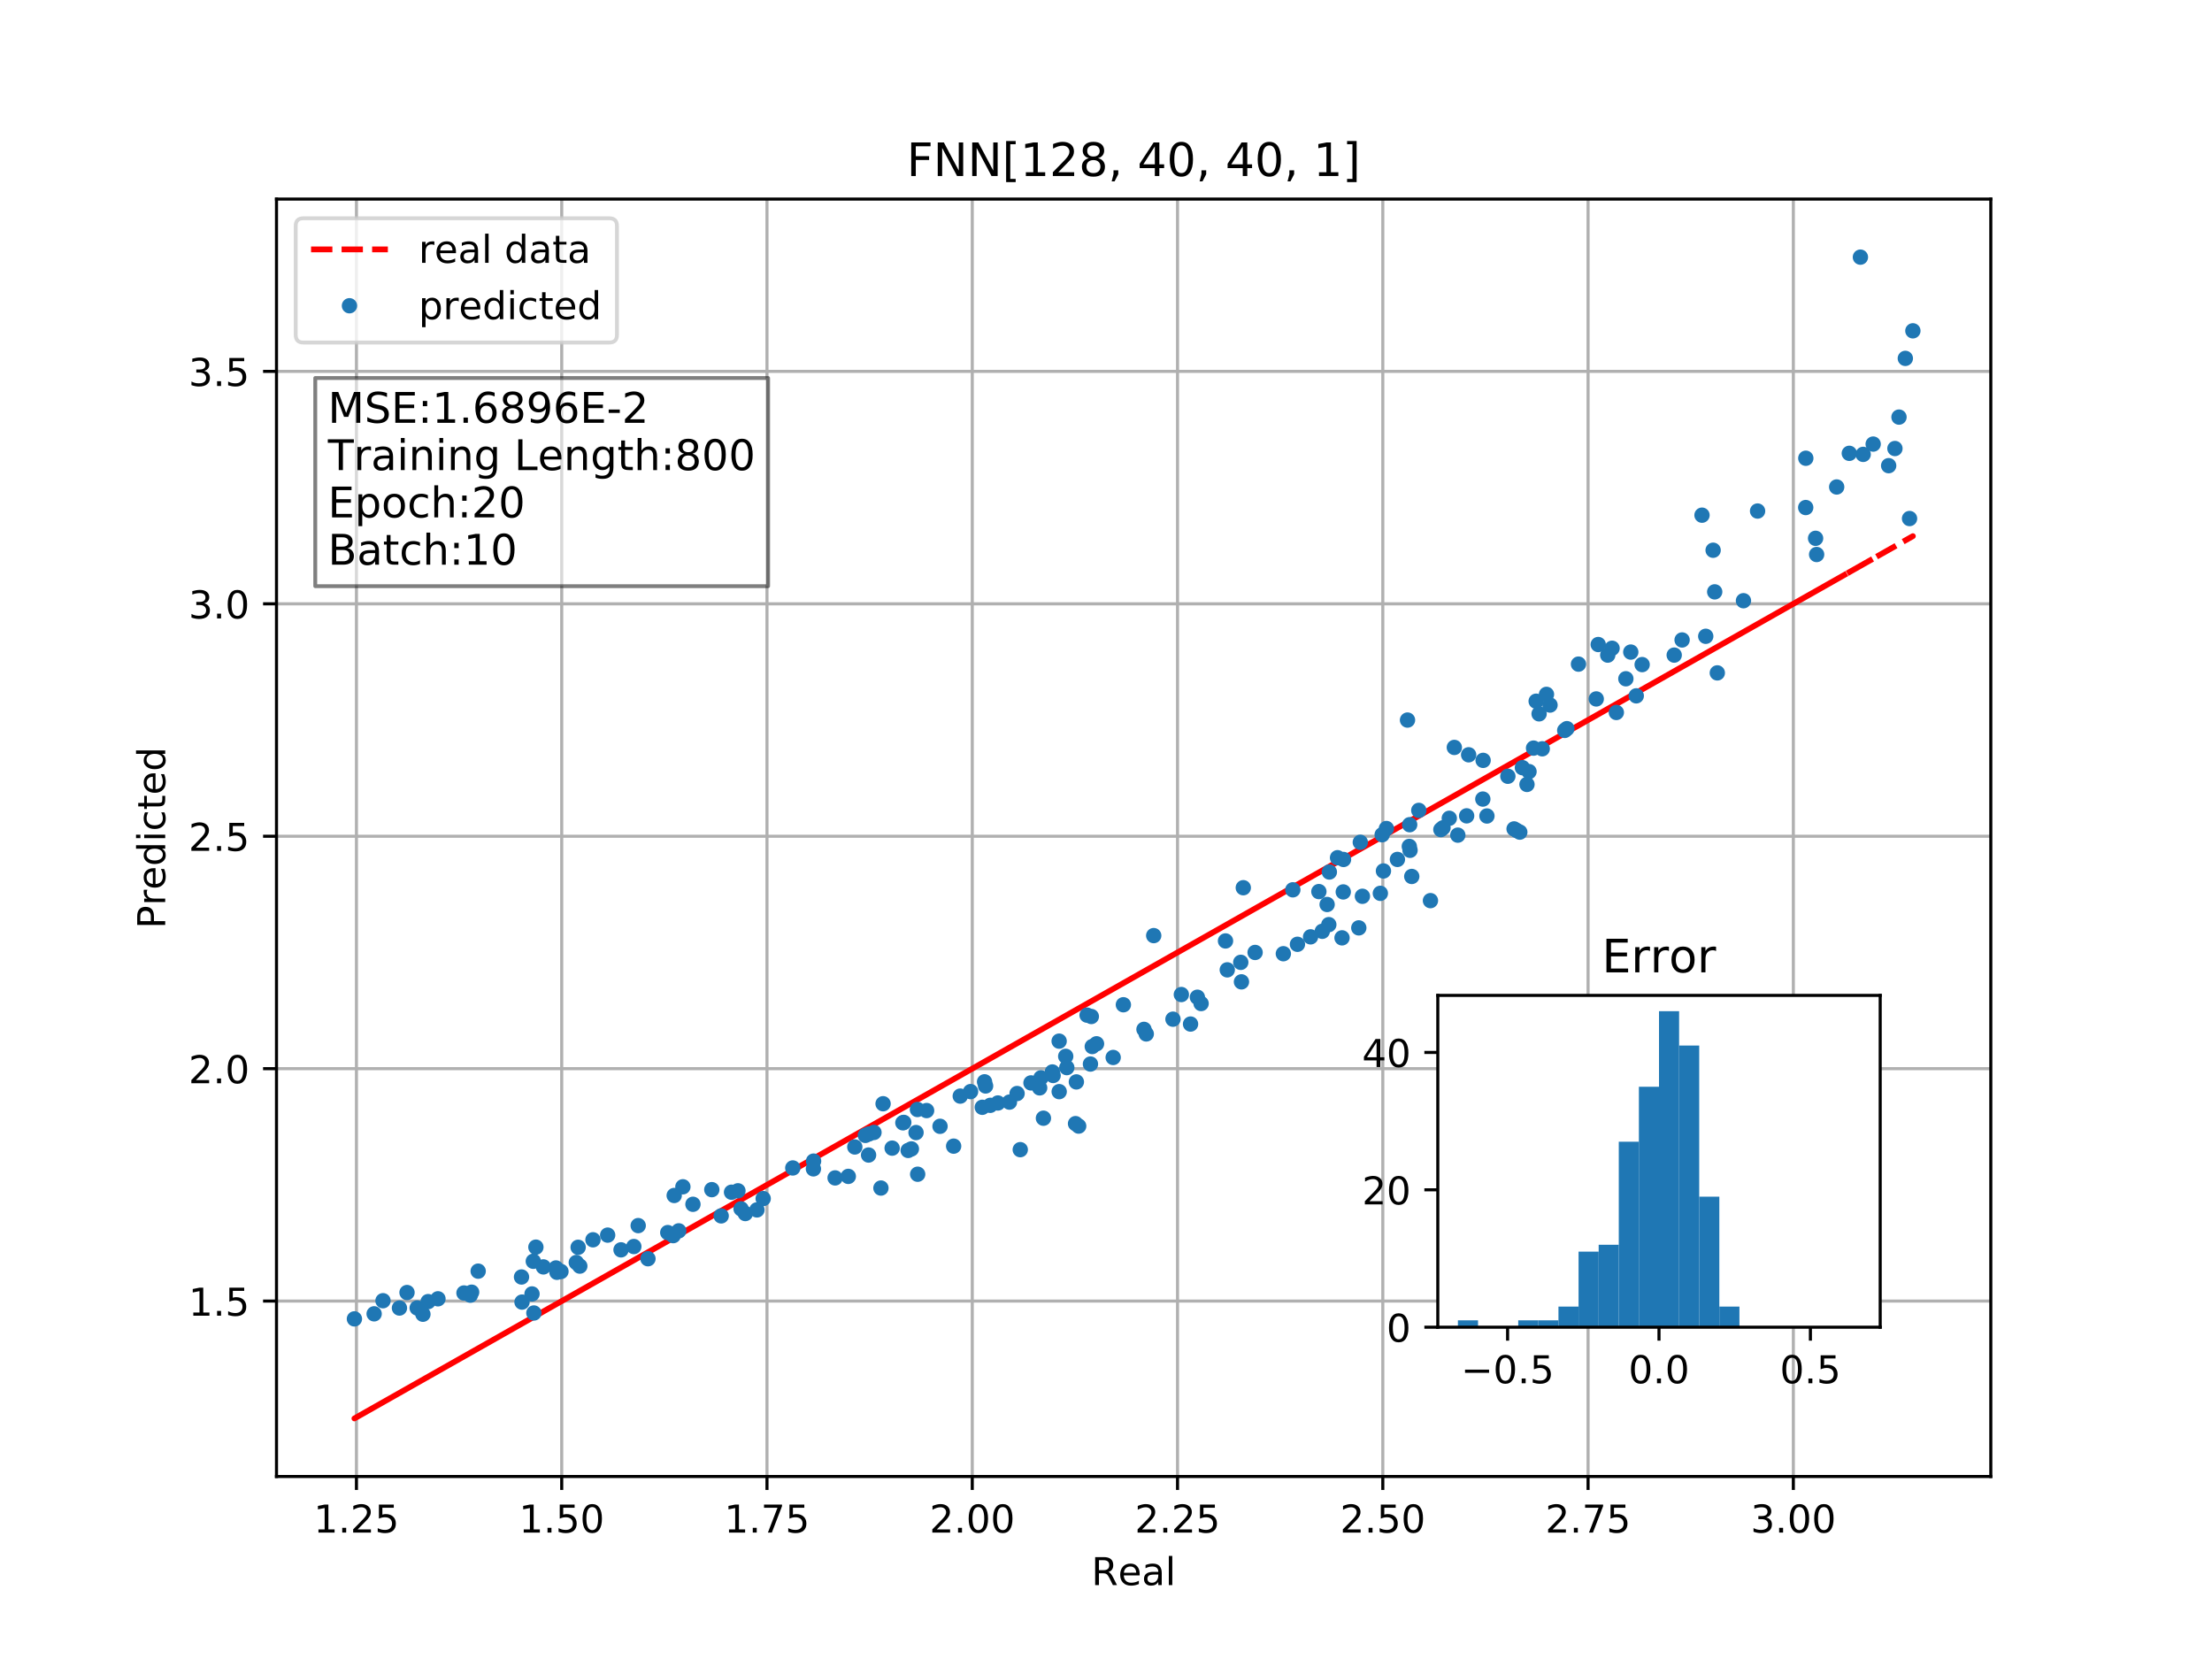 <?xml version="1.0" encoding="utf-8" standalone="no"?>
<!DOCTYPE svg PUBLIC "-//W3C//DTD SVG 1.1//EN"
  "http://www.w3.org/Graphics/SVG/1.1/DTD/svg11.dtd">
<!-- Created with matplotlib (http://matplotlib.org/) -->
<svg height="432pt" version="1.1" viewBox="0 0 576 432" width="576pt" xmlns="http://www.w3.org/2000/svg" xmlns:xlink="http://www.w3.org/1999/xlink">
 <defs>
  <style type="text/css">
*{stroke-linecap:butt;stroke-linejoin:round;}
  </style>
 </defs>
 <g id="figure_1">
  <g id="patch_1">
   <path d="M 0 432 
L 576 432 
L 576 0 
L 0 0 
z
" style="fill:#ffffff;"/>
  </g>
  <g id="axes_1">
   <g id="patch_2">
    <path d="M 72 384.48 
L 518.4 384.48 
L 518.4 51.84 
L 72 51.84 
z
" style="fill:#ffffff;"/>
   </g>
   <g id="matplotlib.axis_1">
    <g id="xtick_1">
     <g id="line2d_1">
      <path clip-path="url(#pfc9179d67f)" d="M 92.818 384.48 
L 92.818 51.84 
" style="fill:none;stroke:#b0b0b0;stroke-linecap:square;stroke-width:0.8;"/>
     </g>
     <g id="line2d_2">
      <defs>
       <path d="M 0 0 
L 0 3.5 
" id="m659f25855b" style="stroke:#000000;stroke-width:0.8;"/>
      </defs>
      <g>
       <use style="stroke:#000000;stroke-width:0.8;" x="92.818" xlink:href="#m659f25855b" y="384.48"/>
      </g>
     </g>
     <g id="text_1">
      <!-- 1.25 -->
      <defs>
       <path d="M 12.406 8.297 
L 28.516 8.297 
L 28.516 63.922 
L 10.984 60.406 
L 10.984 69.391 
L 28.422 72.906 
L 38.281 72.906 
L 38.281 8.297 
L 54.391 8.297 
L 54.391 0 
L 12.406 0 
z
" id="DejaVuSans-31"/>
       <path d="M 10.688 12.406 
L 21 12.406 
L 21 0 
L 10.688 0 
z
" id="DejaVuSans-2e"/>
       <path d="M 19.188 8.297 
L 53.609 8.297 
L 53.609 0 
L 7.328 0 
L 7.328 8.297 
Q 12.938 14.109 22.625 23.891 
Q 32.328 33.688 34.812 36.531 
Q 39.547 41.844 41.422 45.531 
Q 43.312 49.219 43.312 52.781 
Q 43.312 58.594 39.234 62.25 
Q 35.156 65.922 28.609 65.922 
Q 23.969 65.922 18.812 64.312 
Q 13.672 62.703 7.812 59.422 
L 7.812 69.391 
Q 13.766 71.781 18.938 73 
Q 24.125 74.219 28.422 74.219 
Q 39.75 74.219 46.484 68.547 
Q 53.219 62.891 53.219 53.422 
Q 53.219 48.922 51.531 44.891 
Q 49.859 40.875 45.406 35.406 
Q 44.188 33.984 37.641 27.219 
Q 31.109 20.453 19.188 8.297 
z
" id="DejaVuSans-32"/>
       <path d="M 10.797 72.906 
L 49.516 72.906 
L 49.516 64.594 
L 19.828 64.594 
L 19.828 46.734 
Q 21.969 47.469 24.109 47.828 
Q 26.266 48.188 28.422 48.188 
Q 40.625 48.188 47.75 41.5 
Q 54.891 34.812 54.891 23.391 
Q 54.891 11.625 47.562 5.094 
Q 40.234 -1.422 26.906 -1.422 
Q 22.312 -1.422 17.547 -0.641 
Q 12.797 0.141 7.719 1.703 
L 7.719 11.625 
Q 12.109 9.234 16.797 8.062 
Q 21.484 6.891 26.703 6.891 
Q 35.156 6.891 40.078 11.328 
Q 45.016 15.766 45.016 23.391 
Q 45.016 31 40.078 35.438 
Q 35.156 39.891 26.703 39.891 
Q 22.75 39.891 18.812 39.016 
Q 14.891 38.141 10.797 36.281 
z
" id="DejaVuSans-35"/>
      </defs>
      <g transform="translate(81.685 399.078)scale(0.1 -0.1)">
       <use xlink:href="#DejaVuSans-31"/>
       <use x="63.623" xlink:href="#DejaVuSans-2e"/>
       <use x="95.41" xlink:href="#DejaVuSans-32"/>
       <use x="159.033" xlink:href="#DejaVuSans-35"/>
      </g>
     </g>
    </g>
    <g id="xtick_2">
     <g id="line2d_3">
      <path clip-path="url(#pfc9179d67f)" d="M 146.27 384.48 
L 146.27 51.84 
" style="fill:none;stroke:#b0b0b0;stroke-linecap:square;stroke-width:0.8;"/>
     </g>
     <g id="line2d_4">
      <g>
       <use style="stroke:#000000;stroke-width:0.8;" x="146.27" xlink:href="#m659f25855b" y="384.48"/>
      </g>
     </g>
     <g id="text_2">
      <!-- 1.50 -->
      <defs>
       <path d="M 31.781 66.406 
Q 24.172 66.406 20.328 58.906 
Q 16.5 51.422 16.5 36.375 
Q 16.5 21.391 20.328 13.891 
Q 24.172 6.391 31.781 6.391 
Q 39.453 6.391 43.281 13.891 
Q 47.125 21.391 47.125 36.375 
Q 47.125 51.422 43.281 58.906 
Q 39.453 66.406 31.781 66.406 
z
M 31.781 74.219 
Q 44.047 74.219 50.516 64.516 
Q 56.984 54.828 56.984 36.375 
Q 56.984 17.969 50.516 8.266 
Q 44.047 -1.422 31.781 -1.422 
Q 19.531 -1.422 13.062 8.266 
Q 6.594 17.969 6.594 36.375 
Q 6.594 54.828 13.062 64.516 
Q 19.531 74.219 31.781 74.219 
z
" id="DejaVuSans-30"/>
      </defs>
      <g transform="translate(135.137 399.078)scale(0.1 -0.1)">
       <use xlink:href="#DejaVuSans-31"/>
       <use x="63.623" xlink:href="#DejaVuSans-2e"/>
       <use x="95.41" xlink:href="#DejaVuSans-35"/>
       <use x="159.033" xlink:href="#DejaVuSans-30"/>
      </g>
     </g>
    </g>
    <g id="xtick_3">
     <g id="line2d_5">
      <path clip-path="url(#pfc9179d67f)" d="M 199.722 384.48 
L 199.722 51.84 
" style="fill:none;stroke:#b0b0b0;stroke-linecap:square;stroke-width:0.8;"/>
     </g>
     <g id="line2d_6">
      <g>
       <use style="stroke:#000000;stroke-width:0.8;" x="199.722" xlink:href="#m659f25855b" y="384.48"/>
      </g>
     </g>
     <g id="text_3">
      <!-- 1.75 -->
      <defs>
       <path d="M 8.203 72.906 
L 55.078 72.906 
L 55.078 68.703 
L 28.609 0 
L 18.312 0 
L 43.219 64.594 
L 8.203 64.594 
z
" id="DejaVuSans-37"/>
      </defs>
      <g transform="translate(188.589 399.078)scale(0.1 -0.1)">
       <use xlink:href="#DejaVuSans-31"/>
       <use x="63.623" xlink:href="#DejaVuSans-2e"/>
       <use x="95.41" xlink:href="#DejaVuSans-37"/>
       <use x="159.033" xlink:href="#DejaVuSans-35"/>
      </g>
     </g>
    </g>
    <g id="xtick_4">
     <g id="line2d_7">
      <path clip-path="url(#pfc9179d67f)" d="M 253.174 384.48 
L 253.174 51.84 
" style="fill:none;stroke:#b0b0b0;stroke-linecap:square;stroke-width:0.8;"/>
     </g>
     <g id="line2d_8">
      <g>
       <use style="stroke:#000000;stroke-width:0.8;" x="253.174" xlink:href="#m659f25855b" y="384.48"/>
      </g>
     </g>
     <g id="text_4">
      <!-- 2.00 -->
      <g transform="translate(242.041 399.078)scale(0.1 -0.1)">
       <use xlink:href="#DejaVuSans-32"/>
       <use x="63.623" xlink:href="#DejaVuSans-2e"/>
       <use x="95.41" xlink:href="#DejaVuSans-30"/>
       <use x="159.033" xlink:href="#DejaVuSans-30"/>
      </g>
     </g>
    </g>
    <g id="xtick_5">
     <g id="line2d_9">
      <path clip-path="url(#pfc9179d67f)" d="M 306.626 384.48 
L 306.626 51.84 
" style="fill:none;stroke:#b0b0b0;stroke-linecap:square;stroke-width:0.8;"/>
     </g>
     <g id="line2d_10">
      <g>
       <use style="stroke:#000000;stroke-width:0.8;" x="306.626" xlink:href="#m659f25855b" y="384.48"/>
      </g>
     </g>
     <g id="text_5">
      <!-- 2.25 -->
      <g transform="translate(295.493 399.078)scale(0.1 -0.1)">
       <use xlink:href="#DejaVuSans-32"/>
       <use x="63.623" xlink:href="#DejaVuSans-2e"/>
       <use x="95.41" xlink:href="#DejaVuSans-32"/>
       <use x="159.033" xlink:href="#DejaVuSans-35"/>
      </g>
     </g>
    </g>
    <g id="xtick_6">
     <g id="line2d_11">
      <path clip-path="url(#pfc9179d67f)" d="M 360.078 384.48 
L 360.078 51.84 
" style="fill:none;stroke:#b0b0b0;stroke-linecap:square;stroke-width:0.8;"/>
     </g>
     <g id="line2d_12">
      <g>
       <use style="stroke:#000000;stroke-width:0.8;" x="360.078" xlink:href="#m659f25855b" y="384.48"/>
      </g>
     </g>
     <g id="text_6">
      <!-- 2.50 -->
      <g transform="translate(348.945 399.078)scale(0.1 -0.1)">
       <use xlink:href="#DejaVuSans-32"/>
       <use x="63.623" xlink:href="#DejaVuSans-2e"/>
       <use x="95.41" xlink:href="#DejaVuSans-35"/>
       <use x="159.033" xlink:href="#DejaVuSans-30"/>
      </g>
     </g>
    </g>
    <g id="xtick_7">
     <g id="line2d_13">
      <path clip-path="url(#pfc9179d67f)" d="M 413.53 384.48 
L 413.53 51.84 
" style="fill:none;stroke:#b0b0b0;stroke-linecap:square;stroke-width:0.8;"/>
     </g>
     <g id="line2d_14">
      <g>
       <use style="stroke:#000000;stroke-width:0.8;" x="413.53" xlink:href="#m659f25855b" y="384.48"/>
      </g>
     </g>
     <g id="text_7">
      <!-- 2.75 -->
      <g transform="translate(402.397 399.078)scale(0.1 -0.1)">
       <use xlink:href="#DejaVuSans-32"/>
       <use x="63.623" xlink:href="#DejaVuSans-2e"/>
       <use x="95.41" xlink:href="#DejaVuSans-37"/>
       <use x="159.033" xlink:href="#DejaVuSans-35"/>
      </g>
     </g>
    </g>
    <g id="xtick_8">
     <g id="line2d_15">
      <path clip-path="url(#pfc9179d67f)" d="M 466.982 384.48 
L 466.982 51.84 
" style="fill:none;stroke:#b0b0b0;stroke-linecap:square;stroke-width:0.8;"/>
     </g>
     <g id="line2d_16">
      <g>
       <use style="stroke:#000000;stroke-width:0.8;" x="466.982" xlink:href="#m659f25855b" y="384.48"/>
      </g>
     </g>
     <g id="text_8">
      <!-- 3.00 -->
      <defs>
       <path d="M 40.578 39.312 
Q 47.656 37.797 51.625 33 
Q 55.609 28.219 55.609 21.188 
Q 55.609 10.406 48.188 4.484 
Q 40.766 -1.422 27.094 -1.422 
Q 22.516 -1.422 17.656 -0.516 
Q 12.797 0.391 7.625 2.203 
L 7.625 11.719 
Q 11.719 9.328 16.594 8.109 
Q 21.484 6.891 26.812 6.891 
Q 36.078 6.891 40.938 10.547 
Q 45.797 14.203 45.797 21.188 
Q 45.797 27.641 41.281 31.266 
Q 36.766 34.906 28.719 34.906 
L 20.219 34.906 
L 20.219 43.016 
L 29.109 43.016 
Q 36.375 43.016 40.234 45.922 
Q 44.094 48.828 44.094 54.297 
Q 44.094 59.906 40.109 62.906 
Q 36.141 65.922 28.719 65.922 
Q 24.656 65.922 20.016 65.031 
Q 15.375 64.156 9.812 62.312 
L 9.812 71.094 
Q 15.438 72.656 20.344 73.438 
Q 25.25 74.219 29.594 74.219 
Q 40.828 74.219 47.359 69.109 
Q 53.906 64.016 53.906 55.328 
Q 53.906 49.266 50.438 45.094 
Q 46.969 40.922 40.578 39.312 
z
" id="DejaVuSans-33"/>
      </defs>
      <g transform="translate(455.85 399.078)scale(0.1 -0.1)">
       <use xlink:href="#DejaVuSans-33"/>
       <use x="63.623" xlink:href="#DejaVuSans-2e"/>
       <use x="95.41" xlink:href="#DejaVuSans-30"/>
       <use x="159.033" xlink:href="#DejaVuSans-30"/>
      </g>
     </g>
    </g>
    <g id="text_9">
     <!-- Real -->
     <defs>
      <path d="M 44.391 34.188 
Q 47.562 33.109 50.562 29.594 
Q 53.562 26.078 56.594 19.922 
L 66.609 0 
L 56 0 
L 46.688 18.703 
Q 43.062 26.031 39.672 28.422 
Q 36.281 30.812 30.422 30.812 
L 19.672 30.812 
L 19.672 0 
L 9.812 0 
L 9.812 72.906 
L 32.078 72.906 
Q 44.578 72.906 50.734 67.672 
Q 56.891 62.453 56.891 51.906 
Q 56.891 45.016 53.688 40.469 
Q 50.484 35.938 44.391 34.188 
z
M 19.672 64.797 
L 19.672 38.922 
L 32.078 38.922 
Q 39.203 38.922 42.844 42.219 
Q 46.484 45.516 46.484 51.906 
Q 46.484 58.297 42.844 61.547 
Q 39.203 64.797 32.078 64.797 
z
" id="DejaVuSans-52"/>
      <path d="M 56.203 29.594 
L 56.203 25.203 
L 14.891 25.203 
Q 15.484 15.922 20.484 11.062 
Q 25.484 6.203 34.422 6.203 
Q 39.594 6.203 44.453 7.469 
Q 49.312 8.734 54.109 11.281 
L 54.109 2.781 
Q 49.266 0.734 44.188 -0.344 
Q 39.109 -1.422 33.891 -1.422 
Q 20.797 -1.422 13.156 6.188 
Q 5.516 13.812 5.516 26.812 
Q 5.516 40.234 12.766 48.109 
Q 20.016 56 32.328 56 
Q 43.359 56 49.781 48.891 
Q 56.203 41.797 56.203 29.594 
z
M 47.219 32.234 
Q 47.125 39.594 43.094 43.984 
Q 39.062 48.391 32.422 48.391 
Q 24.906 48.391 20.391 44.141 
Q 15.875 39.891 15.188 32.172 
z
" id="DejaVuSans-65"/>
      <path d="M 34.281 27.484 
Q 23.391 27.484 19.188 25 
Q 14.984 22.516 14.984 16.5 
Q 14.984 11.719 18.141 8.906 
Q 21.297 6.109 26.703 6.109 
Q 34.188 6.109 38.703 11.406 
Q 43.219 16.703 43.219 25.484 
L 43.219 27.484 
z
M 52.203 31.203 
L 52.203 0 
L 43.219 0 
L 43.219 8.297 
Q 40.141 3.328 35.547 0.953 
Q 30.953 -1.422 24.312 -1.422 
Q 15.922 -1.422 10.953 3.297 
Q 6 8.016 6 15.922 
Q 6 25.141 12.172 29.828 
Q 18.359 34.516 30.609 34.516 
L 43.219 34.516 
L 43.219 35.406 
Q 43.219 41.609 39.141 45 
Q 35.062 48.391 27.688 48.391 
Q 23 48.391 18.547 47.266 
Q 14.109 46.141 10.016 43.891 
L 10.016 52.203 
Q 14.938 54.109 19.578 55.047 
Q 24.219 56 28.609 56 
Q 40.484 56 46.344 49.844 
Q 52.203 43.703 52.203 31.203 
z
" id="DejaVuSans-61"/>
      <path d="M 9.422 75.984 
L 18.406 75.984 
L 18.406 0 
L 9.422 0 
z
" id="DejaVuSans-6c"/>
     </defs>
     <g transform="translate(284.199 412.757)scale(0.1 -0.1)">
      <use xlink:href="#DejaVuSans-52"/>
      <use x="69.42" xlink:href="#DejaVuSans-65"/>
      <use x="130.943" xlink:href="#DejaVuSans-61"/>
      <use x="192.223" xlink:href="#DejaVuSans-6c"/>
     </g>
    </g>
   </g>
   <g id="matplotlib.axis_2">
    <g id="ytick_1">
     <g id="line2d_17">
      <path clip-path="url(#pfc9179d67f)" d="M 72 338.8 
L 518.4 338.8 
" style="fill:none;stroke:#b0b0b0;stroke-linecap:square;stroke-width:0.8;"/>
     </g>
     <g id="line2d_18">
      <defs>
       <path d="M 0 0 
L -3.5 0 
" id="m7ec8b23772" style="stroke:#000000;stroke-width:0.8;"/>
      </defs>
      <g>
       <use style="stroke:#000000;stroke-width:0.8;" x="72" xlink:href="#m7ec8b23772" y="338.8"/>
      </g>
     </g>
     <g id="text_10">
      <!-- 1.5 -->
      <g transform="translate(49.097 342.6)scale(0.1 -0.1)">
       <use xlink:href="#DejaVuSans-31"/>
       <use x="63.623" xlink:href="#DejaVuSans-2e"/>
       <use x="95.41" xlink:href="#DejaVuSans-35"/>
      </g>
     </g>
    </g>
    <g id="ytick_2">
     <g id="line2d_19">
      <path clip-path="url(#pfc9179d67f)" d="M 72 278.278 
L 518.4 278.278 
" style="fill:none;stroke:#b0b0b0;stroke-linecap:square;stroke-width:0.8;"/>
     </g>
     <g id="line2d_20">
      <g>
       <use style="stroke:#000000;stroke-width:0.8;" x="72" xlink:href="#m7ec8b23772" y="278.278"/>
      </g>
     </g>
     <g id="text_11">
      <!-- 2.0 -->
      <g transform="translate(49.097 282.077)scale(0.1 -0.1)">
       <use xlink:href="#DejaVuSans-32"/>
       <use x="63.623" xlink:href="#DejaVuSans-2e"/>
       <use x="95.41" xlink:href="#DejaVuSans-30"/>
      </g>
     </g>
    </g>
    <g id="ytick_3">
     <g id="line2d_21">
      <path clip-path="url(#pfc9179d67f)" d="M 72 217.756 
L 518.4 217.756 
" style="fill:none;stroke:#b0b0b0;stroke-linecap:square;stroke-width:0.8;"/>
     </g>
     <g id="line2d_22">
      <g>
       <use style="stroke:#000000;stroke-width:0.8;" x="72" xlink:href="#m7ec8b23772" y="217.756"/>
      </g>
     </g>
     <g id="text_12">
      <!-- 2.5 -->
      <g transform="translate(49.097 221.555)scale(0.1 -0.1)">
       <use xlink:href="#DejaVuSans-32"/>
       <use x="63.623" xlink:href="#DejaVuSans-2e"/>
       <use x="95.41" xlink:href="#DejaVuSans-35"/>
      </g>
     </g>
    </g>
    <g id="ytick_4">
     <g id="line2d_23">
      <path clip-path="url(#pfc9179d67f)" d="M 72 157.233 
L 518.4 157.233 
" style="fill:none;stroke:#b0b0b0;stroke-linecap:square;stroke-width:0.8;"/>
     </g>
     <g id="line2d_24">
      <g>
       <use style="stroke:#000000;stroke-width:0.8;" x="72" xlink:href="#m7ec8b23772" y="157.233"/>
      </g>
     </g>
     <g id="text_13">
      <!-- 3.0 -->
      <g transform="translate(49.097 161.033)scale(0.1 -0.1)">
       <use xlink:href="#DejaVuSans-33"/>
       <use x="63.623" xlink:href="#DejaVuSans-2e"/>
       <use x="95.41" xlink:href="#DejaVuSans-30"/>
      </g>
     </g>
    </g>
    <g id="ytick_5">
     <g id="line2d_25">
      <path clip-path="url(#pfc9179d67f)" d="M 72 96.711 
L 518.4 96.711 
" style="fill:none;stroke:#b0b0b0;stroke-linecap:square;stroke-width:0.8;"/>
     </g>
     <g id="line2d_26">
      <g>
       <use style="stroke:#000000;stroke-width:0.8;" x="72" xlink:href="#m7ec8b23772" y="96.711"/>
      </g>
     </g>
     <g id="text_14">
      <!-- 3.5 -->
      <g transform="translate(49.097 100.51)scale(0.1 -0.1)">
       <use xlink:href="#DejaVuSans-33"/>
       <use x="63.623" xlink:href="#DejaVuSans-2e"/>
       <use x="95.41" xlink:href="#DejaVuSans-35"/>
      </g>
     </g>
    </g>
    <g id="text_15">
     <!-- Predicted -->
     <defs>
      <path d="M 19.672 64.797 
L 19.672 37.406 
L 32.078 37.406 
Q 38.969 37.406 42.719 40.969 
Q 46.484 44.531 46.484 51.125 
Q 46.484 57.672 42.719 61.234 
Q 38.969 64.797 32.078 64.797 
z
M 9.812 72.906 
L 32.078 72.906 
Q 44.344 72.906 50.609 67.359 
Q 56.891 61.812 56.891 51.125 
Q 56.891 40.328 50.609 34.812 
Q 44.344 29.297 32.078 29.297 
L 19.672 29.297 
L 19.672 0 
L 9.812 0 
z
" id="DejaVuSans-50"/>
      <path d="M 41.109 46.297 
Q 39.594 47.172 37.812 47.578 
Q 36.031 48 33.891 48 
Q 26.266 48 22.188 43.047 
Q 18.109 38.094 18.109 28.812 
L 18.109 0 
L 9.078 0 
L 9.078 54.688 
L 18.109 54.688 
L 18.109 46.188 
Q 20.953 51.172 25.484 53.578 
Q 30.031 56 36.531 56 
Q 37.453 56 38.578 55.875 
Q 39.703 55.766 41.062 55.516 
z
" id="DejaVuSans-72"/>
      <path d="M 45.406 46.391 
L 45.406 75.984 
L 54.391 75.984 
L 54.391 0 
L 45.406 0 
L 45.406 8.203 
Q 42.578 3.328 38.25 0.953 
Q 33.938 -1.422 27.875 -1.422 
Q 17.969 -1.422 11.734 6.484 
Q 5.516 14.406 5.516 27.297 
Q 5.516 40.188 11.734 48.094 
Q 17.969 56 27.875 56 
Q 33.938 56 38.25 53.625 
Q 42.578 51.266 45.406 46.391 
z
M 14.797 27.297 
Q 14.797 17.391 18.875 11.75 
Q 22.953 6.109 30.078 6.109 
Q 37.203 6.109 41.297 11.75 
Q 45.406 17.391 45.406 27.297 
Q 45.406 37.203 41.297 42.844 
Q 37.203 48.484 30.078 48.484 
Q 22.953 48.484 18.875 42.844 
Q 14.797 37.203 14.797 27.297 
z
" id="DejaVuSans-64"/>
      <path d="M 9.422 54.688 
L 18.406 54.688 
L 18.406 0 
L 9.422 0 
z
M 9.422 75.984 
L 18.406 75.984 
L 18.406 64.594 
L 9.422 64.594 
z
" id="DejaVuSans-69"/>
      <path d="M 48.781 52.594 
L 48.781 44.188 
Q 44.969 46.297 41.141 47.344 
Q 37.312 48.391 33.406 48.391 
Q 24.656 48.391 19.812 42.844 
Q 14.984 37.312 14.984 27.297 
Q 14.984 17.281 19.812 11.734 
Q 24.656 6.203 33.406 6.203 
Q 37.312 6.203 41.141 7.25 
Q 44.969 8.297 48.781 10.406 
L 48.781 2.094 
Q 45.016 0.344 40.984 -0.531 
Q 36.969 -1.422 32.422 -1.422 
Q 20.062 -1.422 12.781 6.344 
Q 5.516 14.109 5.516 27.297 
Q 5.516 40.672 12.859 48.328 
Q 20.219 56 33.016 56 
Q 37.156 56 41.109 55.141 
Q 45.062 54.297 48.781 52.594 
z
" id="DejaVuSans-63"/>
      <path d="M 18.312 70.219 
L 18.312 54.688 
L 36.812 54.688 
L 36.812 47.703 
L 18.312 47.703 
L 18.312 18.016 
Q 18.312 11.328 20.141 9.422 
Q 21.969 7.516 27.594 7.516 
L 36.812 7.516 
L 36.812 0 
L 27.594 0 
Q 17.188 0 13.234 3.875 
Q 9.281 7.766 9.281 18.016 
L 9.281 47.703 
L 2.688 47.703 
L 2.688 54.688 
L 9.281 54.688 
L 9.281 70.219 
z
" id="DejaVuSans-74"/>
     </defs>
     <g transform="translate(43.017 241.828)rotate(-90)scale(0.1 -0.1)">
      <use xlink:href="#DejaVuSans-50"/>
      <use x="60.287" xlink:href="#DejaVuSans-72"/>
      <use x="101.369" xlink:href="#DejaVuSans-65"/>
      <use x="162.893" xlink:href="#DejaVuSans-64"/>
      <use x="226.369" xlink:href="#DejaVuSans-69"/>
      <use x="254.152" xlink:href="#DejaVuSans-63"/>
      <use x="309.133" xlink:href="#DejaVuSans-74"/>
      <use x="348.342" xlink:href="#DejaVuSans-65"/>
      <use x="409.865" xlink:href="#DejaVuSans-64"/>
     </g>
    </g>
   </g>
   <g id="line2d_27">
    <path clip-path="url(#pfc9179d67f)" d="M 346.162 225.634 
L 386.203 202.966 
L 386.203 202.966 
L 386.203 202.966 
L 138.534 343.18 
L 262.859 272.795 
L 262.859 272.795 
L 478.267 150.844 
L 478.267 150.844 
L 478.267 150.844 
L 105.987 361.606 
L 446.095 169.059 
L 446.095 169.059 
L 481.556 148.983 
L 447.183 168.443 
L 447.183 168.443 
L 145.026 339.505 
L 241.284 285.009 
L 241.284 285.009 
L 487.769 145.465 
L 274.028 266.472 
L 274.028 266.472 
L 138.87 342.99 
L 138.87 342.99 
L 138.87 342.99 
L 400.778 194.714 
L 192.975 312.359 
L 192.975 312.359 
L 99.732 365.148 
L 99.732 365.148 
L 99.732 365.148 
L 498.109 139.611 
L 122.814 352.08 
L 122.814 352.08 
L 97.426 366.453 
L 97.426 366.453 
L 97.426 366.453 
L 400.014 195.147 
L 187.794 315.292 
L 187.794 315.292 
L 92.291 369.36 
L 92.291 369.36 
L 92.291 369.36 
L 426.081 180.389 
L 238.533 286.567 
" style="fill:none;stroke:#ff0000;stroke-dasharray:5.55,2.4;stroke-dashoffset:0;stroke-width:1.5;"/>
   </g>
   <g id="line2d_28">
    <defs>
     <path d="M 0 1.5 
C 0.398 1.5 0.779 1.342 1.061 1.061 
C 1.342 0.779 1.5 0.398 1.5 0 
C 1.5 -0.398 1.342 -0.779 1.061 -1.061 
C 0.779 -1.342 0.398 -1.5 0 -1.5 
C -0.398 -1.5 -0.779 -1.342 -1.061 -1.061 
C -1.342 -0.779 -1.5 -0.398 -1.5 0 
C -1.5 0.398 -1.342 0.779 -1.061 1.061 
C -0.779 1.342 -0.398 1.5 0 1.5 
z
" id="m615b23d081" style="stroke:#1f77b4;"/>
    </defs>
    <g clip-path="url(#pfc9179d67f)">
     <use style="fill:#1f77b4;stroke:#1f77b4;" x="346.162" xlink:href="#m615b23d081" y="227.071"/>
     <use style="fill:#1f77b4;stroke:#1f77b4;" x="386.203" xlink:href="#m615b23d081" y="197.998"/>
     <use style="fill:#1f77b4;stroke:#1f77b4;" x="138.534" xlink:href="#m615b23d081" y="336.939"/>
     <use style="fill:#1f77b4;stroke:#1f77b4;" x="262.859" xlink:href="#m615b23d081" y="286.985"/>
     <use style="fill:#1f77b4;stroke:#1f77b4;" x="424.65" xlink:href="#m615b23d081" y="169.797"/>
     <use style="fill:#1f77b4;stroke:#1f77b4;" x="343.433" xlink:href="#m615b23d081" y="232.168"/>
     <use style="fill:#1f77b4;stroke:#1f77b4;" x="435.961" xlink:href="#m615b23d081" y="170.587"/>
     <use style="fill:#1f77b4;stroke:#1f77b4;" x="443.199" xlink:href="#m615b23d081" y="134.15"/>
     <use style="fill:#1f77b4;stroke:#1f77b4;" x="478.267" xlink:href="#m615b23d081" y="126.807"/>
     <use style="fill:#1f77b4;stroke:#1f77b4;" x="192.16" xlink:href="#m615b23d081" y="310.08"/>
     <use style="fill:#1f77b4;stroke:#1f77b4;" x="194.076" xlink:href="#m615b23d081" y="316.005"/>
     <use style="fill:#1f77b4;stroke:#1f77b4;" x="146.075" xlink:href="#m615b23d081" y="331.095"/>
     <use style="fill:#1f77b4;stroke:#1f77b4;" x="336.651" xlink:href="#m615b23d081" y="231.704"/>
     <use style="fill:#1f77b4;stroke:#1f77b4;" x="229.952" xlink:href="#m615b23d081" y="287.408"/>
     <use style="fill:#1f77b4;stroke:#1f77b4;" x="444.171" xlink:href="#m615b23d081" y="165.688"/>
     <use style="fill:#1f77b4;stroke:#1f77b4;" x="361.018" xlink:href="#m615b23d081" y="215.743"/>
     <use style="fill:#1f77b4;stroke:#1f77b4;" x="470.203" xlink:href="#m615b23d081" y="132.163"/>
     <use style="fill:#1f77b4;stroke:#1f77b4;" x="236.483" xlink:href="#m615b23d081" y="299.571"/>
     <use style="fill:#1f77b4;stroke:#1f77b4;" x="401.596" xlink:href="#m615b23d081" y="194.985"/>
     <use style="fill:#1f77b4;stroke:#1f77b4;" x="168.728" xlink:href="#m615b23d081" y="327.77"/>
     <use style="fill:#1f77b4;stroke:#1f77b4;" x="265.672" xlink:href="#m615b23d081" y="299.369"/>
     <use style="fill:#1f77b4;stroke:#1f77b4;" x="289.869" xlink:href="#m615b23d081" y="275.36"/>
     <use style="fill:#1f77b4;stroke:#1f77b4;" x="382.431" xlink:href="#m615b23d081" y="196.547"/>
     <use style="fill:#1f77b4;stroke:#1f77b4;" x="310.015" xlink:href="#m615b23d081" y="266.659"/>
     <use style="fill:#1f77b4;stroke:#1f77b4;" x="348.292" xlink:href="#m615b23d081" y="223.345"/>
     <use style="fill:#1f77b4;stroke:#1f77b4;" x="139.021" xlink:href="#m615b23d081" y="341.903"/>
     <use style="fill:#1f77b4;stroke:#1f77b4;" x="165.048" xlink:href="#m615b23d081" y="324.593"/>
     <use style="fill:#1f77b4;stroke:#1f77b4;" x="453.994" xlink:href="#m615b23d081" y="156.426"/>
     <use style="fill:#1f77b4;stroke:#1f77b4;" x="366.98" xlink:href="#m615b23d081" y="220.404"/>
     <use style="fill:#1f77b4;stroke:#1f77b4;" x="367.172" xlink:href="#m615b23d081" y="221.414"/>
     <use style="fill:#1f77b4;stroke:#1f77b4;" x="341.27" xlink:href="#m615b23d081" y="243.953"/>
     <use style="fill:#1f77b4;stroke:#1f77b4;" x="275.797" xlink:href="#m615b23d081" y="271.11"/>
     <use style="fill:#1f77b4;stroke:#1f77b4;" x="105.987" xlink:href="#m615b23d081" y="336.571"/>
     <use style="fill:#1f77b4;stroke:#1f77b4;" x="110.128" xlink:href="#m615b23d081" y="342.222"/>
     <use style="fill:#1f77b4;stroke:#1f77b4;" x="387.193" xlink:href="#m615b23d081" y="212.483"/>
     <use style="fill:#1f77b4;stroke:#1f77b4;" x="268.464" xlink:href="#m615b23d081" y="281.986"/>
     <use style="fill:#1f77b4;stroke:#1f77b4;" x="381.91" xlink:href="#m615b23d081" y="212.444"/>
     <use style="fill:#1f77b4;stroke:#1f77b4;" x="144.766" xlink:href="#m615b23d081" y="330.175"/>
     <use style="fill:#1f77b4;stroke:#1f77b4;" x="326.826" xlink:href="#m615b23d081" y="248.017"/>
     <use style="fill:#1f77b4;stroke:#1f77b4;" x="226.176" xlink:href="#m615b23d081" y="300.767"/>
     <use style="fill:#1f77b4;stroke:#1f77b4;" x="124.515" xlink:href="#m615b23d081" y="331.005"/>
     <use style="fill:#1f77b4;stroke:#1f77b4;" x="175.3" xlink:href="#m615b23d081" y="321.755"/>
     <use style="fill:#1f77b4;stroke:#1f77b4;" x="277.794" xlink:href="#m615b23d081" y="278.001"/>
     <use style="fill:#1f77b4;stroke:#1f77b4;" x="311.795" xlink:href="#m615b23d081" y="259.676"/>
     <use style="fill:#1f77b4;stroke:#1f77b4;" x="472.775" xlink:href="#m615b23d081" y="140.177"/>
     <use style="fill:#1f77b4;stroke:#1f77b4;" x="154.409" xlink:href="#m615b23d081" y="322.84"/>
     <use style="fill:#1f77b4;stroke:#1f77b4;" x="354.219" xlink:href="#m615b23d081" y="219.329"/>
     <use style="fill:#1f77b4;stroke:#1f77b4;" x="222.59" xlink:href="#m615b23d081" y="298.666"/>
     <use style="fill:#1f77b4;stroke:#1f77b4;" x="161.711" xlink:href="#m615b23d081" y="325.457"/>
     <use style="fill:#1f77b4;stroke:#1f77b4;" x="235.342" xlink:href="#m615b23d081" y="292.271"/>
     <use style="fill:#1f77b4;stroke:#1f77b4;" x="284.178" xlink:href="#m615b23d081" y="264.695"/>
     <use style="fill:#1f77b4;stroke:#1f77b4;" x="353.827" xlink:href="#m615b23d081" y="241.615"/>
     <use style="fill:#1f77b4;stroke:#1f77b4;" x="259.846" xlink:href="#m615b23d081" y="287.217"/>
     <use style="fill:#1f77b4;stroke:#1f77b4;" x="446.095" xlink:href="#m615b23d081" y="143.279"/>
     <use style="fill:#1f77b4;stroke:#1f77b4;" x="481.556" xlink:href="#m615b23d081" y="118.046"/>
     <use style="fill:#1f77b4;stroke:#1f77b4;" x="447.183" xlink:href="#m615b23d081" y="175.219"/>
     <use style="fill:#1f77b4;stroke:#1f77b4;" x="145.026" xlink:href="#m615b23d081" y="331.301"/>
     <use style="fill:#1f77b4;stroke:#1f77b4;" x="271.058" xlink:href="#m615b23d081" y="280.666"/>
     <use style="fill:#1f77b4;stroke:#1f77b4;" x="323.273" xlink:href="#m615b23d081" y="255.671"/>
     <use style="fill:#1f77b4;stroke:#1f77b4;" x="244.78" xlink:href="#m615b23d081" y="293.285"/>
     <use style="fill:#1f77b4;stroke:#1f77b4;" x="198.732" xlink:href="#m615b23d081" y="312.109"/>
     <use style="fill:#1f77b4;stroke:#1f77b4;" x="446.505" xlink:href="#m615b23d081" y="154.119"/>
     <use style="fill:#1f77b4;stroke:#1f77b4;" x="305.44" xlink:href="#m615b23d081" y="265.393"/>
     <use style="fill:#1f77b4;stroke:#1f77b4;" x="241.284" xlink:href="#m615b23d081" y="289.189"/>
     <use style="fill:#1f77b4;stroke:#1f77b4;" x="487.769" xlink:href="#m615b23d081" y="115.636"/>
     <use style="fill:#1f77b4;stroke:#1f77b4;" x="349.782" xlink:href="#m615b23d081" y="232.256"/>
     <use style="fill:#1f77b4;stroke:#1f77b4;" x="274.028" xlink:href="#m615b23d081" y="279.137"/>
     <use style="fill:#1f77b4;stroke:#1f77b4;" x="138.87" xlink:href="#m615b23d081" y="328.435"/>
     <use style="fill:#1f77b4;stroke:#1f77b4;" x="397.622" xlink:href="#m615b23d081" y="204.264"/>
     <use style="fill:#1f77b4;stroke:#1f77b4;" x="319.12" xlink:href="#m615b23d081" y="245.018"/>
     <use style="fill:#1f77b4;stroke:#1f77b4;" x="400.778" xlink:href="#m615b23d081" y="185.883"/>
     <use style="fill:#1f77b4;stroke:#1f77b4;" x="255.784" xlink:href="#m615b23d081" y="288.337"/>
     <use style="fill:#1f77b4;stroke:#1f77b4;" x="211.812" xlink:href="#m615b23d081" y="304.369"/>
     <use style="fill:#1f77b4;stroke:#1f77b4;" x="173.884" xlink:href="#m615b23d081" y="320.962"/>
     <use style="fill:#1f77b4;stroke:#1f77b4;" x="280.066" xlink:href="#m615b23d081" y="292.59"/>
     <use style="fill:#1f77b4;stroke:#1f77b4;" x="192.975" xlink:href="#m615b23d081" y="314.785"/>
     <use style="fill:#1f77b4;stroke:#1f77b4;" x="99.732" xlink:href="#m615b23d081" y="338.705"/>
     <use style="fill:#1f77b4;stroke:#1f77b4;" x="292.525" xlink:href="#m615b23d081" y="261.634"/>
     <use style="fill:#1f77b4;stroke:#1f77b4;" x="484.447" xlink:href="#m615b23d081" y="66.96"/>
     <use style="fill:#1f77b4;stroke:#1f77b4;" x="386.126" xlink:href="#m615b23d081" y="208.075"/>
     <use style="fill:#1f77b4;stroke:#1f77b4;" x="396.429" xlink:href="#m615b23d081" y="199.898"/>
     <use style="fill:#1f77b4;stroke:#1f77b4;" x="275.809" xlink:href="#m615b23d081" y="284.26"/>
     <use style="fill:#1f77b4;stroke:#1f77b4;" x="232.313" xlink:href="#m615b23d081" y="298.972"/>
     <use style="fill:#1f77b4;stroke:#1f77b4;" x="349.461" xlink:href="#m615b23d081" y="244.215"/>
     <use style="fill:#1f77b4;stroke:#1f77b4;" x="252.737" xlink:href="#m615b23d081" y="284.25"/>
     <use style="fill:#1f77b4;stroke:#1f77b4;" x="395.752" xlink:href="#m615b23d081" y="216.683"/>
     <use style="fill:#1f77b4;stroke:#1f77b4;" x="307.621" xlink:href="#m615b23d081" y="258.976"/>
     <use style="fill:#1f77b4;stroke:#1f77b4;" x="377.392" xlink:href="#m615b23d081" y="213.084"/>
     <use style="fill:#1f77b4;stroke:#1f77b4;" x="497.24" xlink:href="#m615b23d081" y="135.027"/>
     <use style="fill:#1f77b4;stroke:#1f77b4;" x="280.285" xlink:href="#m615b23d081" y="281.726"/>
     <use style="fill:#1f77b4;stroke:#1f77b4;" x="280.884" xlink:href="#m615b23d081" y="293.228"/>
     <use style="fill:#1f77b4;stroke:#1f77b4;" x="379.612" xlink:href="#m615b23d081" y="217.468"/>
     <use style="fill:#1f77b4;stroke:#1f77b4;" x="498.109" xlink:href="#m615b23d081" y="86.146"/>
     <use style="fill:#1f77b4;stroke:#1f77b4;" x="264.845" xlink:href="#m615b23d081" y="284.753"/>
     <use style="fill:#1f77b4;stroke:#1f77b4;" x="298.484" xlink:href="#m615b23d081" y="269.231"/>
     <use style="fill:#1f77b4;stroke:#1f77b4;" x="114.045" xlink:href="#m615b23d081" y="338.206"/>
     <use style="fill:#1f77b4;stroke:#1f77b4;" x="141.499" xlink:href="#m615b23d081" y="329.898"/>
     <use style="fill:#1f77b4;stroke:#1f77b4;" x="256.645" xlink:href="#m615b23d081" y="282.779"/>
     <use style="fill:#1f77b4;stroke:#1f77b4;" x="135.93" xlink:href="#m615b23d081" y="339.058"/>
     <use style="fill:#1f77b4;stroke:#1f77b4;" x="229.391" xlink:href="#m615b23d081" y="309.364"/>
     <use style="fill:#1f77b4;stroke:#1f77b4;" x="420.891" xlink:href="#m615b23d081" y="185.525"/>
     <use style="fill:#1f77b4;stroke:#1f77b4;" x="375.199" xlink:href="#m615b23d081" y="216.021"/>
     <use style="fill:#1f77b4;stroke:#1f77b4;" x="392.644" xlink:href="#m615b23d081" y="202.137"/>
     <use style="fill:#1f77b4;stroke:#1f77b4;" x="257.87" xlink:href="#m615b23d081" y="287.824"/>
     <use style="fill:#1f77b4;stroke:#1f77b4;" x="185.352" xlink:href="#m615b23d081" y="309.782"/>
     <use style="fill:#1f77b4;stroke:#1f77b4;" x="457.669" xlink:href="#m615b23d081" y="133.073"/>
     <use style="fill:#1f77b4;stroke:#1f77b4;" x="367.617" xlink:href="#m615b23d081" y="228.229"/>
     <use style="fill:#1f77b4;stroke:#1f77b4;" x="407.451" xlink:href="#m615b23d081" y="190.201"/>
     <use style="fill:#1f77b4;stroke:#1f77b4;" x="177.823" xlink:href="#m615b23d081" y="309.038"/>
     <use style="fill:#1f77b4;stroke:#1f77b4;" x="250.048" xlink:href="#m615b23d081" y="285.422"/>
     <use style="fill:#1f77b4;stroke:#1f77b4;" x="271.706" xlink:href="#m615b23d081" y="291.178"/>
     <use style="fill:#1f77b4;stroke:#1f77b4;" x="491.802" xlink:href="#m615b23d081" y="121.26"/>
     <use style="fill:#1f77b4;stroke:#1f77b4;" x="238.958" xlink:href="#m615b23d081" y="305.765"/>
     <use style="fill:#1f77b4;stroke:#1f77b4;" x="496.143" xlink:href="#m615b23d081" y="93.322"/>
     <use style="fill:#1f77b4;stroke:#1f77b4;" x="345.58" xlink:href="#m615b23d081" y="235.526"/>
     <use style="fill:#1f77b4;stroke:#1f77b4;" x="419.78" xlink:href="#m615b23d081" y="168.805"/>
     <use style="fill:#1f77b4;stroke:#1f77b4;" x="334.181" xlink:href="#m615b23d081" y="248.345"/>
     <use style="fill:#1f77b4;stroke:#1f77b4;" x="369.452" xlink:href="#m615b23d081" y="211.024"/>
     <use style="fill:#1f77b4;stroke:#1f77b4;" x="225.338" xlink:href="#m615b23d081" y="295.655"/>
     <use style="fill:#1f77b4;stroke:#1f77b4;" x="108.631" xlink:href="#m615b23d081" y="340.586"/>
     <use style="fill:#1f77b4;stroke:#1f77b4;" x="367.076" xlink:href="#m615b23d081" y="214.749"/>
     <use style="fill:#1f77b4;stroke:#1f77b4;" x="166.186" xlink:href="#m615b23d081" y="319.144"/>
     <use style="fill:#1f77b4;stroke:#1f77b4;" x="175.559" xlink:href="#m615b23d081" y="311.3"/>
     <use style="fill:#1f77b4;stroke:#1f77b4;" x="283.951" xlink:href="#m615b23d081" y="277.073"/>
     <use style="fill:#1f77b4;stroke:#1f77b4;" x="235.103" xlink:href="#m615b23d081" y="292.373"/>
     <use style="fill:#1f77b4;stroke:#1f77b4;" x="375.752" xlink:href="#m615b23d081" y="215.556"/>
     <use style="fill:#1f77b4;stroke:#1f77b4;" x="285.533" xlink:href="#m615b23d081" y="271.8"/>
     <use style="fill:#1f77b4;stroke:#1f77b4;" x="283.074" xlink:href="#m615b23d081" y="264.343"/>
     <use style="fill:#1f77b4;stroke:#1f77b4;" x="363.884" xlink:href="#m615b23d081" y="223.791"/>
     <use style="fill:#1f77b4;stroke:#1f77b4;" x="284.426" xlink:href="#m615b23d081" y="272.515"/>
     <use style="fill:#1f77b4;stroke:#1f77b4;" x="408.011" xlink:href="#m615b23d081" y="189.738"/>
     <use style="fill:#1f77b4;stroke:#1f77b4;" x="150.066" xlink:href="#m615b23d081" y="328.751"/>
     <use style="fill:#1f77b4;stroke:#1f77b4;" x="473.045" xlink:href="#m615b23d081" y="144.391"/>
     <use style="fill:#1f77b4;stroke:#1f77b4;" x="423.371" xlink:href="#m615b23d081" y="176.752"/>
     <use style="fill:#1f77b4;stroke:#1f77b4;" x="360.246" xlink:href="#m615b23d081" y="226.796"/>
     <use style="fill:#1f77b4;stroke:#1f77b4;" x="344.32" xlink:href="#m615b23d081" y="242.509"/>
     <use style="fill:#1f77b4;stroke:#1f77b4;" x="135.801" xlink:href="#m615b23d081" y="332.526"/>
     <use style="fill:#1f77b4;stroke:#1f77b4;" x="323.092" xlink:href="#m615b23d081" y="250.592"/>
     <use style="fill:#1f77b4;stroke:#1f77b4;" x="197.106" xlink:href="#m615b23d081" y="315.057"/>
     <use style="fill:#1f77b4;stroke:#1f77b4;" x="211.856" xlink:href="#m615b23d081" y="302.35"/>
     <use style="fill:#1f77b4;stroke:#1f77b4;" x="277.51" xlink:href="#m615b23d081" y="275.067"/>
     <use style="fill:#1f77b4;stroke:#1f77b4;" x="416.175" xlink:href="#m615b23d081" y="167.832"/>
     <use style="fill:#1f77b4;stroke:#1f77b4;" x="312.766" xlink:href="#m615b23d081" y="261.322"/>
     <use style="fill:#1f77b4;stroke:#1f77b4;" x="274.232" xlink:href="#m615b23d081" y="280.054"/>
     <use style="fill:#1f77b4;stroke:#1f77b4;" x="427.613" xlink:href="#m615b23d081" y="173.06"/>
     <use style="fill:#1f77b4;stroke:#1f77b4;" x="227.582" xlink:href="#m615b23d081" y="294.884"/>
     <use style="fill:#1f77b4;stroke:#1f77b4;" x="139.546" xlink:href="#m615b23d081" y="324.754"/>
     <use style="fill:#1f77b4;stroke:#1f77b4;" x="403.622" xlink:href="#m615b23d081" y="183.593"/>
     <use style="fill:#1f77b4;stroke:#1f77b4;" x="372.486" xlink:href="#m615b23d081" y="234.522"/>
     <use style="fill:#1f77b4;stroke:#1f77b4;" x="438.015" xlink:href="#m615b23d081" y="166.645"/>
     <use style="fill:#1f77b4;stroke:#1f77b4;" x="359.911" xlink:href="#m615b23d081" y="217.366"/>
     <use style="fill:#1f77b4;stroke:#1f77b4;" x="270.724" xlink:href="#m615b23d081" y="283.279"/>
     <use style="fill:#1f77b4;stroke:#1f77b4;" x="111.484" xlink:href="#m615b23d081" y="338.938"/>
     <use style="fill:#1f77b4;stroke:#1f77b4;" x="354.769" xlink:href="#m615b23d081" y="233.389"/>
     <use style="fill:#1f77b4;stroke:#1f77b4;" x="220.896" xlink:href="#m615b23d081" y="306.33"/>
     <use style="fill:#1f77b4;stroke:#1f77b4;" x="485.168" xlink:href="#m615b23d081" y="118.319"/>
     <use style="fill:#1f77b4;stroke:#1f77b4;" x="494.494" xlink:href="#m615b23d081" y="108.614"/>
     <use style="fill:#1f77b4;stroke:#1f77b4;" x="470.229" xlink:href="#m615b23d081" y="119.326"/>
     <use style="fill:#1f77b4;stroke:#1f77b4;" x="349.85" xlink:href="#m615b23d081" y="223.803"/>
     <use style="fill:#1f77b4;stroke:#1f77b4;" x="150.98" xlink:href="#m615b23d081" y="329.69"/>
     <use style="fill:#1f77b4;stroke:#1f77b4;" x="120.818" xlink:href="#m615b23d081" y="336.689"/>
     <use style="fill:#1f77b4;stroke:#1f77b4;" x="180.443" xlink:href="#m615b23d081" y="313.594"/>
     <use style="fill:#1f77b4;stroke:#1f77b4;" x="190.488" xlink:href="#m615b23d081" y="310.449"/>
     <use style="fill:#1f77b4;stroke:#1f77b4;" x="226.239" xlink:href="#m615b23d081" y="295.285"/>
     <use style="fill:#1f77b4;stroke:#1f77b4;" x="398.154" xlink:href="#m615b23d081" y="200.921"/>
     <use style="fill:#1f77b4;stroke:#1f77b4;" x="238.897" xlink:href="#m615b23d081" y="288.909"/>
     <use style="fill:#1f77b4;stroke:#1f77b4;" x="206.44" xlink:href="#m615b23d081" y="304.134"/>
     <use style="fill:#1f77b4;stroke:#1f77b4;" x="493.436" xlink:href="#m615b23d081" y="116.794"/>
     <use style="fill:#1f77b4;stroke:#1f77b4;" x="300.424" xlink:href="#m615b23d081" y="243.628"/>
     <use style="fill:#1f77b4;stroke:#1f77b4;" x="337.853" xlink:href="#m615b23d081" y="245.891"/>
     <use style="fill:#1f77b4;stroke:#1f77b4;" x="415.661" xlink:href="#m615b23d081" y="182.002"/>
     <use style="fill:#1f77b4;stroke:#1f77b4;" x="217.46" xlink:href="#m615b23d081" y="306.725"/>
     <use style="fill:#1f77b4;stroke:#1f77b4;" x="378.703" xlink:href="#m615b23d081" y="194.63"/>
     <use style="fill:#1f77b4;stroke:#1f77b4;" x="394.263" xlink:href="#m615b23d081" y="215.846"/>
     <use style="fill:#1f77b4;stroke:#1f77b4;" x="399.331" xlink:href="#m615b23d081" y="194.806"/>
     <use style="fill:#1f77b4;stroke:#1f77b4;" x="402.701" xlink:href="#m615b23d081" y="180.814"/>
     <use style="fill:#1f77b4;stroke:#1f77b4;" x="297.89" xlink:href="#m615b23d081" y="268.046"/>
     <use style="fill:#1f77b4;stroke:#1f77b4;" x="346.02" xlink:href="#m615b23d081" y="240.773"/>
     <use style="fill:#1f77b4;stroke:#1f77b4;" x="150.547" xlink:href="#m615b23d081" y="324.794"/>
     <use style="fill:#1f77b4;stroke:#1f77b4;" x="122.814" xlink:href="#m615b23d081" y="336.486"/>
     <use style="fill:#1f77b4;stroke:#1f77b4;" x="97.426" xlink:href="#m615b23d081" y="342.117"/>
     <use style="fill:#1f77b4;stroke:#1f77b4;" x="400.014" xlink:href="#m615b23d081" y="182.592"/>
     <use style="fill:#1f77b4;stroke:#1f77b4;" x="187.794" xlink:href="#m615b23d081" y="316.615"/>
     <use style="fill:#1f77b4;stroke:#1f77b4;" x="92.291" xlink:href="#m615b23d081" y="343.434"/>
     <use style="fill:#1f77b4;stroke:#1f77b4;" x="426.081" xlink:href="#m615b23d081" y="181.195"/>
     <use style="fill:#1f77b4;stroke:#1f77b4;" x="418.653" xlink:href="#m615b23d081" y="170.588"/>
     <use style="fill:#1f77b4;stroke:#1f77b4;" x="366.512" xlink:href="#m615b23d081" y="187.503"/>
     <use style="fill:#1f77b4;stroke:#1f77b4;" x="237.323" xlink:href="#m615b23d081" y="299.174"/>
     <use style="fill:#1f77b4;stroke:#1f77b4;" x="256.374" xlink:href="#m615b23d081" y="281.7"/>
     <use style="fill:#1f77b4;stroke:#1f77b4;" x="411.035" xlink:href="#m615b23d081" y="172.935"/>
     <use style="fill:#1f77b4;stroke:#1f77b4;" x="323.749" xlink:href="#m615b23d081" y="231.159"/>
     <use style="fill:#1f77b4;stroke:#1f77b4;" x="176.741" xlink:href="#m615b23d081" y="320.51"/>
     <use style="fill:#1f77b4;stroke:#1f77b4;" x="394.983" xlink:href="#m615b23d081" y="216.268"/>
     <use style="fill:#1f77b4;stroke:#1f77b4;" x="104.015" xlink:href="#m615b23d081" y="340.607"/>
     <use style="fill:#1f77b4;stroke:#1f77b4;" x="122.482" xlink:href="#m615b23d081" y="337.251"/>
     <use style="fill:#1f77b4;stroke:#1f77b4;" x="319.578" xlink:href="#m615b23d081" y="252.548"/>
     <use style="fill:#1f77b4;stroke:#1f77b4;" x="158.234" xlink:href="#m615b23d081" y="321.621"/>
     <use style="fill:#1f77b4;stroke:#1f77b4;" x="359.441" xlink:href="#m615b23d081" y="232.623"/>
     <use style="fill:#1f77b4;stroke:#1f77b4;" x="248.326" xlink:href="#m615b23d081" y="298.453"/>
     <use style="fill:#1f77b4;stroke:#1f77b4;" x="238.533" xlink:href="#m615b23d081" y="294.917"/>
    </g>
   </g>
   <g id="patch_3">
    <path d="M 72 384.48 
L 72 51.84 
" style="fill:none;stroke:#000000;stroke-linecap:square;stroke-linejoin:miter;stroke-width:0.8;"/>
   </g>
   <g id="patch_4">
    <path d="M 518.4 384.48 
L 518.4 51.84 
" style="fill:none;stroke:#000000;stroke-linecap:square;stroke-linejoin:miter;stroke-width:0.8;"/>
   </g>
   <g id="patch_5">
    <path d="M 72 384.48 
L 518.4 384.48 
" style="fill:none;stroke:#000000;stroke-linecap:square;stroke-linejoin:miter;stroke-width:0.8;"/>
   </g>
   <g id="patch_6">
    <path d="M 72 51.84 
L 518.4 51.84 
" style="fill:none;stroke:#000000;stroke-linecap:square;stroke-linejoin:miter;stroke-width:0.8;"/>
   </g>
   <g id="text_16">
    <g id="patch_7">
     <path d="M 82.092 152.635 
L 200.019 152.635 
L 200.019 98.436 
L 82.092 98.436 
z
" style="fill:#ffffff;opacity:0.5;stroke:#000000;stroke-linejoin:miter;"/>
    </g>
    <!-- MSE:1.6896E-2 -->
    <defs>
     <path d="M 9.812 72.906 
L 24.516 72.906 
L 43.109 23.297 
L 61.812 72.906 
L 76.516 72.906 
L 76.516 0 
L 66.891 0 
L 66.891 64.016 
L 48.094 14.016 
L 38.188 14.016 
L 19.391 64.016 
L 19.391 0 
L 9.812 0 
z
" id="DejaVuSans-4d"/>
     <path d="M 53.516 70.516 
L 53.516 60.891 
Q 47.906 63.578 42.922 64.891 
Q 37.938 66.219 33.297 66.219 
Q 25.25 66.219 20.875 63.094 
Q 16.5 59.969 16.5 54.203 
Q 16.5 49.359 19.406 46.891 
Q 22.312 44.438 30.422 42.922 
L 36.375 41.703 
Q 47.406 39.594 52.656 34.297 
Q 57.906 29 57.906 20.125 
Q 57.906 9.516 50.797 4.047 
Q 43.703 -1.422 29.984 -1.422 
Q 24.812 -1.422 18.969 -0.25 
Q 13.141 0.922 6.891 3.219 
L 6.891 13.375 
Q 12.891 10.016 18.656 8.297 
Q 24.422 6.594 29.984 6.594 
Q 38.422 6.594 43.016 9.906 
Q 47.609 13.234 47.609 19.391 
Q 47.609 24.75 44.312 27.781 
Q 41.016 30.812 33.5 32.328 
L 27.484 33.5 
Q 16.453 35.688 11.516 40.375 
Q 6.594 45.062 6.594 53.422 
Q 6.594 63.094 13.406 68.656 
Q 20.219 74.219 32.172 74.219 
Q 37.312 74.219 42.625 73.281 
Q 47.953 72.359 53.516 70.516 
z
" id="DejaVuSans-53"/>
     <path d="M 9.812 72.906 
L 55.906 72.906 
L 55.906 64.594 
L 19.672 64.594 
L 19.672 43.016 
L 54.391 43.016 
L 54.391 34.719 
L 19.672 34.719 
L 19.672 8.297 
L 56.781 8.297 
L 56.781 0 
L 9.812 0 
z
" id="DejaVuSans-45"/>
     <path d="M 11.719 12.406 
L 22.016 12.406 
L 22.016 0 
L 11.719 0 
z
M 11.719 51.703 
L 22.016 51.703 
L 22.016 39.312 
L 11.719 39.312 
z
" id="DejaVuSans-3a"/>
     <path d="M 33.016 40.375 
Q 26.375 40.375 22.484 35.828 
Q 18.609 31.297 18.609 23.391 
Q 18.609 15.531 22.484 10.953 
Q 26.375 6.391 33.016 6.391 
Q 39.656 6.391 43.531 10.953 
Q 47.406 15.531 47.406 23.391 
Q 47.406 31.297 43.531 35.828 
Q 39.656 40.375 33.016 40.375 
z
M 52.594 71.297 
L 52.594 62.312 
Q 48.875 64.062 45.094 64.984 
Q 41.312 65.922 37.594 65.922 
Q 27.828 65.922 22.672 59.328 
Q 17.531 52.734 16.797 39.406 
Q 19.672 43.656 24.016 45.922 
Q 28.375 48.188 33.594 48.188 
Q 44.578 48.188 50.953 41.516 
Q 57.328 34.859 57.328 23.391 
Q 57.328 12.156 50.688 5.359 
Q 44.047 -1.422 33.016 -1.422 
Q 20.359 -1.422 13.672 8.266 
Q 6.984 17.969 6.984 36.375 
Q 6.984 53.656 15.188 63.938 
Q 23.391 74.219 37.203 74.219 
Q 40.922 74.219 44.703 73.484 
Q 48.484 72.75 52.594 71.297 
z
" id="DejaVuSans-36"/>
     <path d="M 31.781 34.625 
Q 24.75 34.625 20.719 30.859 
Q 16.703 27.094 16.703 20.516 
Q 16.703 13.922 20.719 10.156 
Q 24.75 6.391 31.781 6.391 
Q 38.812 6.391 42.859 10.172 
Q 46.922 13.969 46.922 20.516 
Q 46.922 27.094 42.891 30.859 
Q 38.875 34.625 31.781 34.625 
z
M 21.922 38.812 
Q 15.578 40.375 12.031 44.719 
Q 8.5 49.078 8.5 55.328 
Q 8.5 64.062 14.719 69.141 
Q 20.953 74.219 31.781 74.219 
Q 42.672 74.219 48.875 69.141 
Q 55.078 64.062 55.078 55.328 
Q 55.078 49.078 51.531 44.719 
Q 48 40.375 41.703 38.812 
Q 48.828 37.156 52.797 32.312 
Q 56.781 27.484 56.781 20.516 
Q 56.781 9.906 50.312 4.234 
Q 43.844 -1.422 31.781 -1.422 
Q 19.734 -1.422 13.25 4.234 
Q 6.781 9.906 6.781 20.516 
Q 6.781 27.484 10.781 32.312 
Q 14.797 37.156 21.922 38.812 
z
M 18.312 54.391 
Q 18.312 48.734 21.844 45.562 
Q 25.391 42.391 31.781 42.391 
Q 38.141 42.391 41.719 45.562 
Q 45.312 48.734 45.312 54.391 
Q 45.312 60.062 41.719 63.234 
Q 38.141 66.406 31.781 66.406 
Q 25.391 66.406 21.844 63.234 
Q 18.312 60.062 18.312 54.391 
z
" id="DejaVuSans-38"/>
     <path d="M 10.984 1.516 
L 10.984 10.5 
Q 14.703 8.734 18.5 7.812 
Q 22.312 6.891 25.984 6.891 
Q 35.75 6.891 40.891 13.453 
Q 46.047 20.016 46.781 33.406 
Q 43.953 29.203 39.594 26.953 
Q 35.25 24.703 29.984 24.703 
Q 19.047 24.703 12.672 31.312 
Q 6.297 37.938 6.297 49.422 
Q 6.297 60.641 12.938 67.422 
Q 19.578 74.219 30.609 74.219 
Q 43.266 74.219 49.922 64.516 
Q 56.594 54.828 56.594 36.375 
Q 56.594 19.141 48.406 8.859 
Q 40.234 -1.422 26.422 -1.422 
Q 22.703 -1.422 18.891 -0.688 
Q 15.094 0.047 10.984 1.516 
z
M 30.609 32.422 
Q 37.25 32.422 41.125 36.953 
Q 45.016 41.5 45.016 49.422 
Q 45.016 57.281 41.125 61.844 
Q 37.25 66.406 30.609 66.406 
Q 23.969 66.406 20.094 61.844 
Q 16.219 57.281 16.219 49.422 
Q 16.219 41.5 20.094 36.953 
Q 23.969 32.422 30.609 32.422 
z
" id="DejaVuSans-39"/>
     <path d="M 4.891 31.391 
L 31.203 31.391 
L 31.203 23.391 
L 4.891 23.391 
z
" id="DejaVuSans-2d"/>
    </defs>
    <g transform="translate(85.392 110.094)scale(0.11 -0.11)">
     <use xlink:href="#DejaVuSans-4d"/>
     <use x="86.279" xlink:href="#DejaVuSans-53"/>
     <use x="149.756" xlink:href="#DejaVuSans-45"/>
     <use x="212.939" xlink:href="#DejaVuSans-3a"/>
     <use x="246.631" xlink:href="#DejaVuSans-31"/>
     <use x="310.254" xlink:href="#DejaVuSans-2e"/>
     <use x="342.041" xlink:href="#DejaVuSans-36"/>
     <use x="405.664" xlink:href="#DejaVuSans-38"/>
     <use x="469.287" xlink:href="#DejaVuSans-39"/>
     <use x="532.91" xlink:href="#DejaVuSans-36"/>
     <use x="596.533" xlink:href="#DejaVuSans-45"/>
     <use x="659.717" xlink:href="#DejaVuSans-2d"/>
     <use x="695.801" xlink:href="#DejaVuSans-32"/>
    </g>
    <!-- Training Length:800 -->
    <defs>
     <path d="M -0.297 72.906 
L 61.375 72.906 
L 61.375 64.594 
L 35.5 64.594 
L 35.5 0 
L 25.594 0 
L 25.594 64.594 
L -0.297 64.594 
z
" id="DejaVuSans-54"/>
     <path d="M 54.891 33.016 
L 54.891 0 
L 45.906 0 
L 45.906 32.719 
Q 45.906 40.484 42.875 44.328 
Q 39.844 48.188 33.797 48.188 
Q 26.516 48.188 22.312 43.547 
Q 18.109 38.922 18.109 30.906 
L 18.109 0 
L 9.078 0 
L 9.078 54.688 
L 18.109 54.688 
L 18.109 46.188 
Q 21.344 51.125 25.703 53.562 
Q 30.078 56 35.797 56 
Q 45.219 56 50.047 50.172 
Q 54.891 44.344 54.891 33.016 
z
" id="DejaVuSans-6e"/>
     <path d="M 45.406 27.984 
Q 45.406 37.75 41.375 43.109 
Q 37.359 48.484 30.078 48.484 
Q 22.859 48.484 18.828 43.109 
Q 14.797 37.75 14.797 27.984 
Q 14.797 18.266 18.828 12.891 
Q 22.859 7.516 30.078 7.516 
Q 37.359 7.516 41.375 12.891 
Q 45.406 18.266 45.406 27.984 
z
M 54.391 6.781 
Q 54.391 -7.172 48.188 -13.984 
Q 42 -20.797 29.203 -20.797 
Q 24.469 -20.797 20.266 -20.094 
Q 16.062 -19.391 12.109 -17.922 
L 12.109 -9.188 
Q 16.062 -11.328 19.922 -12.344 
Q 23.781 -13.375 27.781 -13.375 
Q 36.625 -13.375 41.016 -8.766 
Q 45.406 -4.156 45.406 5.172 
L 45.406 9.625 
Q 42.625 4.781 38.281 2.391 
Q 33.938 0 27.875 0 
Q 17.828 0 11.672 7.656 
Q 5.516 15.328 5.516 27.984 
Q 5.516 40.672 11.672 48.328 
Q 17.828 56 27.875 56 
Q 33.938 56 38.281 53.609 
Q 42.625 51.219 45.406 46.391 
L 45.406 54.688 
L 54.391 54.688 
z
" id="DejaVuSans-67"/>
     <path id="DejaVuSans-20"/>
     <path d="M 9.812 72.906 
L 19.672 72.906 
L 19.672 8.297 
L 55.172 8.297 
L 55.172 0 
L 9.812 0 
z
" id="DejaVuSans-4c"/>
     <path d="M 54.891 33.016 
L 54.891 0 
L 45.906 0 
L 45.906 32.719 
Q 45.906 40.484 42.875 44.328 
Q 39.844 48.188 33.797 48.188 
Q 26.516 48.188 22.312 43.547 
Q 18.109 38.922 18.109 30.906 
L 18.109 0 
L 9.078 0 
L 9.078 75.984 
L 18.109 75.984 
L 18.109 46.188 
Q 21.344 51.125 25.703 53.562 
Q 30.078 56 35.797 56 
Q 45.219 56 50.047 50.172 
Q 54.891 44.344 54.891 33.016 
z
" id="DejaVuSans-68"/>
    </defs>
    <g transform="translate(85.392 122.412)scale(0.11 -0.11)">
     <use xlink:href="#DejaVuSans-54"/>
     <use x="60.865" xlink:href="#DejaVuSans-72"/>
     <use x="101.979" xlink:href="#DejaVuSans-61"/>
     <use x="163.258" xlink:href="#DejaVuSans-69"/>
     <use x="191.041" xlink:href="#DejaVuSans-6e"/>
     <use x="254.42" xlink:href="#DejaVuSans-69"/>
     <use x="282.203" xlink:href="#DejaVuSans-6e"/>
     <use x="345.582" xlink:href="#DejaVuSans-67"/>
     <use x="409.059" xlink:href="#DejaVuSans-20"/>
     <use x="440.846" xlink:href="#DejaVuSans-4c"/>
     <use x="496.543" xlink:href="#DejaVuSans-65"/>
     <use x="558.066" xlink:href="#DejaVuSans-6e"/>
     <use x="621.445" xlink:href="#DejaVuSans-67"/>
     <use x="684.922" xlink:href="#DejaVuSans-74"/>
     <use x="724.131" xlink:href="#DejaVuSans-68"/>
     <use x="787.51" xlink:href="#DejaVuSans-3a"/>
     <use x="821.201" xlink:href="#DejaVuSans-38"/>
     <use x="884.824" xlink:href="#DejaVuSans-30"/>
     <use x="948.447" xlink:href="#DejaVuSans-30"/>
    </g>
    <!-- Epoch:20 -->
    <defs>
     <path d="M 18.109 8.203 
L 18.109 -20.797 
L 9.078 -20.797 
L 9.078 54.688 
L 18.109 54.688 
L 18.109 46.391 
Q 20.953 51.266 25.266 53.625 
Q 29.594 56 35.594 56 
Q 45.562 56 51.781 48.094 
Q 58.016 40.188 58.016 27.297 
Q 58.016 14.406 51.781 6.484 
Q 45.562 -1.422 35.594 -1.422 
Q 29.594 -1.422 25.266 0.953 
Q 20.953 3.328 18.109 8.203 
z
M 48.688 27.297 
Q 48.688 37.203 44.609 42.844 
Q 40.531 48.484 33.406 48.484 
Q 26.266 48.484 22.188 42.844 
Q 18.109 37.203 18.109 27.297 
Q 18.109 17.391 22.188 11.75 
Q 26.266 6.109 33.406 6.109 
Q 40.531 6.109 44.609 11.75 
Q 48.688 17.391 48.688 27.297 
z
" id="DejaVuSans-70"/>
     <path d="M 30.609 48.391 
Q 23.391 48.391 19.188 42.75 
Q 14.984 37.109 14.984 27.297 
Q 14.984 17.484 19.156 11.844 
Q 23.344 6.203 30.609 6.203 
Q 37.797 6.203 41.984 11.859 
Q 46.188 17.531 46.188 27.297 
Q 46.188 37.016 41.984 42.703 
Q 37.797 48.391 30.609 48.391 
z
M 30.609 56 
Q 42.328 56 49.016 48.375 
Q 55.719 40.766 55.719 27.297 
Q 55.719 13.875 49.016 6.219 
Q 42.328 -1.422 30.609 -1.422 
Q 18.844 -1.422 12.172 6.219 
Q 5.516 13.875 5.516 27.297 
Q 5.516 40.766 12.172 48.375 
Q 18.844 56 30.609 56 
z
" id="DejaVuSans-6f"/>
    </defs>
    <g transform="translate(85.392 134.729)scale(0.11 -0.11)">
     <use xlink:href="#DejaVuSans-45"/>
     <use x="63.184" xlink:href="#DejaVuSans-70"/>
     <use x="126.66" xlink:href="#DejaVuSans-6f"/>
     <use x="187.842" xlink:href="#DejaVuSans-63"/>
     <use x="242.822" xlink:href="#DejaVuSans-68"/>
     <use x="306.201" xlink:href="#DejaVuSans-3a"/>
     <use x="339.893" xlink:href="#DejaVuSans-32"/>
     <use x="403.516" xlink:href="#DejaVuSans-30"/>
    </g>
    <!-- Batch:10 -->
    <defs>
     <path d="M 19.672 34.812 
L 19.672 8.109 
L 35.5 8.109 
Q 43.453 8.109 47.281 11.406 
Q 51.125 14.703 51.125 21.484 
Q 51.125 28.328 47.281 31.562 
Q 43.453 34.812 35.5 34.812 
z
M 19.672 64.797 
L 19.672 42.828 
L 34.281 42.828 
Q 41.5 42.828 45.031 45.531 
Q 48.578 48.25 48.578 53.812 
Q 48.578 59.328 45.031 62.062 
Q 41.5 64.797 34.281 64.797 
z
M 9.812 72.906 
L 35.016 72.906 
Q 46.297 72.906 52.391 68.219 
Q 58.5 63.531 58.5 54.891 
Q 58.5 48.188 55.375 44.234 
Q 52.25 40.281 46.188 39.312 
Q 53.469 37.75 57.5 32.781 
Q 61.531 27.828 61.531 20.406 
Q 61.531 10.641 54.891 5.312 
Q 48.25 0 35.984 0 
L 9.812 0 
z
" id="DejaVuSans-42"/>
    </defs>
    <g transform="translate(85.392 147.047)scale(0.11 -0.11)">
     <use xlink:href="#DejaVuSans-42"/>
     <use x="68.604" xlink:href="#DejaVuSans-61"/>
     <use x="129.883" xlink:href="#DejaVuSans-74"/>
     <use x="169.092" xlink:href="#DejaVuSans-63"/>
     <use x="224.072" xlink:href="#DejaVuSans-68"/>
     <use x="287.451" xlink:href="#DejaVuSans-3a"/>
     <use x="321.143" xlink:href="#DejaVuSans-31"/>
     <use x="384.766" xlink:href="#DejaVuSans-30"/>
    </g>
   </g>
   <g id="text_17">
    <!-- FNN[128, 40, 40, 1] -->
    <defs>
     <path d="M 9.812 72.906 
L 51.703 72.906 
L 51.703 64.594 
L 19.672 64.594 
L 19.672 43.109 
L 48.578 43.109 
L 48.578 34.812 
L 19.672 34.812 
L 19.672 0 
L 9.812 0 
z
" id="DejaVuSans-46"/>
     <path d="M 9.812 72.906 
L 23.094 72.906 
L 55.422 11.922 
L 55.422 72.906 
L 64.984 72.906 
L 64.984 0 
L 51.703 0 
L 19.391 60.984 
L 19.391 0 
L 9.812 0 
z
" id="DejaVuSans-4e"/>
     <path d="M 8.594 75.984 
L 29.297 75.984 
L 29.297 69 
L 17.578 69 
L 17.578 -6.203 
L 29.297 -6.203 
L 29.297 -13.188 
L 8.594 -13.188 
z
" id="DejaVuSans-5b"/>
     <path d="M 11.719 12.406 
L 22.016 12.406 
L 22.016 4 
L 14.016 -11.625 
L 7.719 -11.625 
L 11.719 4 
z
" id="DejaVuSans-2c"/>
     <path d="M 37.797 64.312 
L 12.891 25.391 
L 37.797 25.391 
z
M 35.203 72.906 
L 47.609 72.906 
L 47.609 25.391 
L 58.016 25.391 
L 58.016 17.188 
L 47.609 17.188 
L 47.609 0 
L 37.797 0 
L 37.797 17.188 
L 4.891 17.188 
L 4.891 26.703 
z
" id="DejaVuSans-34"/>
     <path d="M 30.422 75.984 
L 30.422 -13.188 
L 9.719 -13.188 
L 9.719 -6.203 
L 21.391 -6.203 
L 21.391 69 
L 9.719 69 
L 9.719 75.984 
z
" id="DejaVuSans-5d"/>
    </defs>
    <g transform="translate(236.108 45.84)scale(0.12 -0.12)">
     <use xlink:href="#DejaVuSans-46"/>
     <use x="57.52" xlink:href="#DejaVuSans-4e"/>
     <use x="132.324" xlink:href="#DejaVuSans-4e"/>
     <use x="207.129" xlink:href="#DejaVuSans-5b"/>
     <use x="246.143" xlink:href="#DejaVuSans-31"/>
     <use x="309.766" xlink:href="#DejaVuSans-32"/>
     <use x="373.389" xlink:href="#DejaVuSans-38"/>
     <use x="437.012" xlink:href="#DejaVuSans-2c"/>
     <use x="468.799" xlink:href="#DejaVuSans-20"/>
     <use x="500.586" xlink:href="#DejaVuSans-34"/>
     <use x="564.209" xlink:href="#DejaVuSans-30"/>
     <use x="627.832" xlink:href="#DejaVuSans-2c"/>
     <use x="659.619" xlink:href="#DejaVuSans-20"/>
     <use x="691.406" xlink:href="#DejaVuSans-34"/>
     <use x="755.029" xlink:href="#DejaVuSans-30"/>
     <use x="818.652" xlink:href="#DejaVuSans-2c"/>
     <use x="850.439" xlink:href="#DejaVuSans-20"/>
     <use x="882.227" xlink:href="#DejaVuSans-31"/>
     <use x="945.85" xlink:href="#DejaVuSans-5d"/>
    </g>
   </g>
   <g id="legend_1">
    <g id="patch_8">
     <path d="M 79 89.196 
L 158.656 89.196 
Q 160.656 89.196 160.656 87.196 
L 160.656 58.84 
Q 160.656 56.84 158.656 56.84 
L 79 56.84 
Q 77 56.84 77 58.84 
L 77 87.196 
Q 77 89.196 79 89.196 
z
" style="fill:#ffffff;opacity:0.8;stroke:#cccccc;stroke-linejoin:miter;"/>
    </g>
    <g id="line2d_29">
     <path d="M 81 64.938 
L 101 64.938 
" style="fill:none;stroke:#ff0000;stroke-dasharray:5.55,2.4;stroke-dashoffset:0;stroke-width:1.5;"/>
    </g>
    <g id="line2d_30"/>
    <g id="text_18">
     <!-- real data -->
     <g transform="translate(109 68.438)scale(0.1 -0.1)">
      <use xlink:href="#DejaVuSans-72"/>
      <use x="41.082" xlink:href="#DejaVuSans-65"/>
      <use x="102.605" xlink:href="#DejaVuSans-61"/>
      <use x="163.885" xlink:href="#DejaVuSans-6c"/>
      <use x="191.668" xlink:href="#DejaVuSans-20"/>
      <use x="223.455" xlink:href="#DejaVuSans-64"/>
      <use x="286.932" xlink:href="#DejaVuSans-61"/>
      <use x="348.211" xlink:href="#DejaVuSans-74"/>
      <use x="387.42" xlink:href="#DejaVuSans-61"/>
     </g>
    </g>
    <g id="line2d_31"/>
    <g id="line2d_32">
     <g>
      <use style="fill:#1f77b4;stroke:#1f77b4;" x="91" xlink:href="#m615b23d081" y="79.617"/>
     </g>
    </g>
    <g id="text_19">
     <!-- predicted -->
     <g transform="translate(109 83.117)scale(0.1 -0.1)">
      <use xlink:href="#DejaVuSans-70"/>
      <use x="63.477" xlink:href="#DejaVuSans-72"/>
      <use x="104.559" xlink:href="#DejaVuSans-65"/>
      <use x="166.082" xlink:href="#DejaVuSans-64"/>
      <use x="229.559" xlink:href="#DejaVuSans-69"/>
      <use x="257.342" xlink:href="#DejaVuSans-63"/>
      <use x="312.322" xlink:href="#DejaVuSans-74"/>
      <use x="351.531" xlink:href="#DejaVuSans-65"/>
      <use x="413.055" xlink:href="#DejaVuSans-64"/>
     </g>
    </g>
   </g>
  </g>
  <g id="axes_2">
   <g id="patch_9">
    <path d="M 374.4 345.6 
L 489.6 345.6 
L 489.6 259.2 
L 374.4 259.2 
z
" style="fill:#ffffff;"/>
   </g>
   <g id="patch_10">
    <path clip-path="url(#p2077a2ea24)" d="M 379.636 345.6 
L 384.873 345.6 
L 384.873 343.811 
L 379.636 343.811 
z
" style="fill:#1f77b4;"/>
   </g>
   <g id="patch_11">
    <path clip-path="url(#p2077a2ea24)" d="M 384.873 345.6 
L 390.109 345.6 
L 390.109 345.6 
L 384.873 345.6 
z
" style="fill:#1f77b4;"/>
   </g>
   <g id="patch_12">
    <path clip-path="url(#p2077a2ea24)" d="M 390.109 345.6 
L 395.345 345.6 
L 395.345 345.6 
L 390.109 345.6 
z
" style="fill:#1f77b4;"/>
   </g>
   <g id="patch_13">
    <path clip-path="url(#p2077a2ea24)" d="M 395.345 345.6 
L 400.582 345.6 
L 400.582 343.811 
L 395.345 343.811 
z
" style="fill:#1f77b4;"/>
   </g>
   <g id="patch_14">
    <path clip-path="url(#p2077a2ea24)" d="M 400.582 345.6 
L 405.818 345.6 
L 405.818 343.811 
L 400.582 343.811 
z
" style="fill:#1f77b4;"/>
   </g>
   <g id="patch_15">
    <path clip-path="url(#p2077a2ea24)" d="M 405.818 345.6 
L 411.055 345.6 
L 411.055 340.234 
L 405.818 340.234 
z
" style="fill:#1f77b4;"/>
   </g>
   <g id="patch_16">
    <path clip-path="url(#p2077a2ea24)" d="M 411.055 345.6 
L 416.291 345.6 
L 416.291 325.923 
L 411.055 325.923 
z
" style="fill:#1f77b4;"/>
   </g>
   <g id="patch_17">
    <path clip-path="url(#p2077a2ea24)" d="M 416.291 345.6 
L 421.527 345.6 
L 421.527 324.134 
L 416.291 324.134 
z
" style="fill:#1f77b4;"/>
   </g>
   <g id="patch_18">
    <path clip-path="url(#p2077a2ea24)" d="M 421.527 345.6 
L 426.764 345.6 
L 426.764 297.302 
L 421.527 297.302 
z
" style="fill:#1f77b4;"/>
   </g>
   <g id="patch_19">
    <path clip-path="url(#p2077a2ea24)" d="M 426.764 345.6 
L 432 345.6 
L 432 282.991 
L 426.764 282.991 
z
" style="fill:#1f77b4;"/>
   </g>
   <g id="patch_20">
    <path clip-path="url(#p2077a2ea24)" d="M 432 345.6 
L 437.236 345.6 
L 437.236 263.314 
L 432 263.314 
z
" style="fill:#1f77b4;"/>
   </g>
   <g id="patch_21">
    <path clip-path="url(#p2077a2ea24)" d="M 437.236 345.6 
L 442.473 345.6 
L 442.473 272.258 
L 437.236 272.258 
z
" style="fill:#1f77b4;"/>
   </g>
   <g id="patch_22">
    <path clip-path="url(#p2077a2ea24)" d="M 442.473 345.6 
L 447.709 345.6 
L 447.709 311.612 
L 442.473 311.612 
z
" style="fill:#1f77b4;"/>
   </g>
   <g id="patch_23">
    <path clip-path="url(#p2077a2ea24)" d="M 447.709 345.6 
L 452.945 345.6 
L 452.945 340.234 
L 447.709 340.234 
z
" style="fill:#1f77b4;"/>
   </g>
   <g id="patch_24">
    <path clip-path="url(#p2077a2ea24)" d="M 452.945 345.6 
L 458.182 345.6 
L 458.182 345.6 
L 452.945 345.6 
z
" style="fill:#1f77b4;"/>
   </g>
   <g id="patch_25">
    <path clip-path="url(#p2077a2ea24)" d="M 458.182 345.6 
L 463.418 345.6 
L 463.418 345.6 
L 458.182 345.6 
z
" style="fill:#1f77b4;"/>
   </g>
   <g id="patch_26">
    <path clip-path="url(#p2077a2ea24)" d="M 463.418 345.6 
L 468.655 345.6 
L 468.655 345.6 
L 463.418 345.6 
z
" style="fill:#1f77b4;"/>
   </g>
   <g id="patch_27">
    <path clip-path="url(#p2077a2ea24)" d="M 468.655 345.6 
L 473.891 345.6 
L 473.891 345.6 
L 468.655 345.6 
z
" style="fill:#1f77b4;"/>
   </g>
   <g id="patch_28">
    <path clip-path="url(#p2077a2ea24)" d="M 473.891 345.6 
L 479.127 345.6 
L 479.127 345.6 
L 473.891 345.6 
z
" style="fill:#1f77b4;"/>
   </g>
   <g id="patch_29">
    <path clip-path="url(#p2077a2ea24)" d="M 479.127 345.6 
L 484.364 345.6 
L 484.364 345.6 
L 479.127 345.6 
z
" style="fill:#1f77b4;"/>
   </g>
   <g id="matplotlib.axis_3">
    <g id="xtick_9">
     <g id="line2d_33">
      <g>
       <use style="stroke:#000000;stroke-width:0.8;" x="392.576" xlink:href="#m659f25855b" y="345.6"/>
      </g>
     </g>
     <g id="text_20">
      <!-- −0.5 -->
      <defs>
       <path d="M 10.594 35.5 
L 73.188 35.5 
L 73.188 27.203 
L 10.594 27.203 
z
" id="DejaVuSans-2212"/>
      </defs>
      <g transform="translate(380.434 360.198)scale(0.1 -0.1)">
       <use xlink:href="#DejaVuSans-2212"/>
       <use x="83.789" xlink:href="#DejaVuSans-30"/>
       <use x="147.412" xlink:href="#DejaVuSans-2e"/>
       <use x="179.199" xlink:href="#DejaVuSans-35"/>
      </g>
     </g>
    </g>
    <g id="xtick_10">
     <g id="line2d_34">
      <g>
       <use style="stroke:#000000;stroke-width:0.8;" x="432" xlink:href="#m659f25855b" y="345.6"/>
      </g>
     </g>
     <g id="text_21">
      <!-- 0.0 -->
      <g transform="translate(424.048 360.198)scale(0.1 -0.1)">
       <use xlink:href="#DejaVuSans-30"/>
       <use x="63.623" xlink:href="#DejaVuSans-2e"/>
       <use x="95.41" xlink:href="#DejaVuSans-30"/>
      </g>
     </g>
    </g>
    <g id="xtick_11">
     <g id="line2d_35">
      <g>
       <use style="stroke:#000000;stroke-width:0.8;" x="471.424" xlink:href="#m659f25855b" y="345.6"/>
      </g>
     </g>
     <g id="text_22">
      <!-- 0.5 -->
      <g transform="translate(463.473 360.198)scale(0.1 -0.1)">
       <use xlink:href="#DejaVuSans-30"/>
       <use x="63.623" xlink:href="#DejaVuSans-2e"/>
       <use x="95.41" xlink:href="#DejaVuSans-35"/>
      </g>
     </g>
    </g>
   </g>
   <g id="matplotlib.axis_4">
    <g id="ytick_6">
     <g id="line2d_36">
      <g>
       <use style="stroke:#000000;stroke-width:0.8;" x="374.4" xlink:href="#m7ec8b23772" y="345.6"/>
      </g>
     </g>
     <g id="text_23">
      <!-- 0 -->
      <g transform="translate(361.038 349.399)scale(0.1 -0.1)">
       <use xlink:href="#DejaVuSans-30"/>
      </g>
     </g>
    </g>
    <g id="ytick_7">
     <g id="line2d_37">
      <g>
       <use style="stroke:#000000;stroke-width:0.8;" x="374.4" xlink:href="#m7ec8b23772" y="309.824"/>
      </g>
     </g>
     <g id="text_24">
      <!-- 20 -->
      <g transform="translate(354.675 313.623)scale(0.1 -0.1)">
       <use xlink:href="#DejaVuSans-32"/>
       <use x="63.623" xlink:href="#DejaVuSans-30"/>
      </g>
     </g>
    </g>
    <g id="ytick_8">
     <g id="line2d_38">
      <g>
       <use style="stroke:#000000;stroke-width:0.8;" x="374.4" xlink:href="#m7ec8b23772" y="274.047"/>
      </g>
     </g>
     <g id="text_25">
      <!-- 40 -->
      <g transform="translate(354.675 277.846)scale(0.1 -0.1)">
       <use xlink:href="#DejaVuSans-34"/>
       <use x="63.623" xlink:href="#DejaVuSans-30"/>
      </g>
     </g>
    </g>
   </g>
   <g id="patch_30">
    <path d="M 374.4 345.6 
L 374.4 259.2 
" style="fill:none;stroke:#000000;stroke-linecap:square;stroke-linejoin:miter;stroke-width:0.8;"/>
   </g>
   <g id="patch_31">
    <path d="M 489.6 345.6 
L 489.6 259.2 
" style="fill:none;stroke:#000000;stroke-linecap:square;stroke-linejoin:miter;stroke-width:0.8;"/>
   </g>
   <g id="patch_32">
    <path d="M 374.4 345.6 
L 489.6 345.6 
" style="fill:none;stroke:#000000;stroke-linecap:square;stroke-linejoin:miter;stroke-width:0.8;"/>
   </g>
   <g id="patch_33">
    <path d="M 374.4 259.2 
L 489.6 259.2 
" style="fill:none;stroke:#000000;stroke-linecap:square;stroke-linejoin:miter;stroke-width:0.8;"/>
   </g>
   <g id="text_26">
    <!-- Error -->
    <g transform="translate(417.141 253.2)scale(0.12 -0.12)">
     <use xlink:href="#DejaVuSans-45"/>
     <use x="63.184" xlink:href="#DejaVuSans-72"/>
     <use x="104.281" xlink:href="#DejaVuSans-72"/>
     <use x="145.363" xlink:href="#DejaVuSans-6f"/>
     <use x="206.545" xlink:href="#DejaVuSans-72"/>
    </g>
   </g>
  </g>
 </g>
 <defs>
  <clipPath id="pfc9179d67f">
   <rect height="332.64" width="446.4" x="72" y="51.84"/>
  </clipPath>
  <clipPath id="p2077a2ea24">
   <rect height="86.4" width="115.2" x="374.4" y="259.2"/>
  </clipPath>
 </defs>
</svg>
